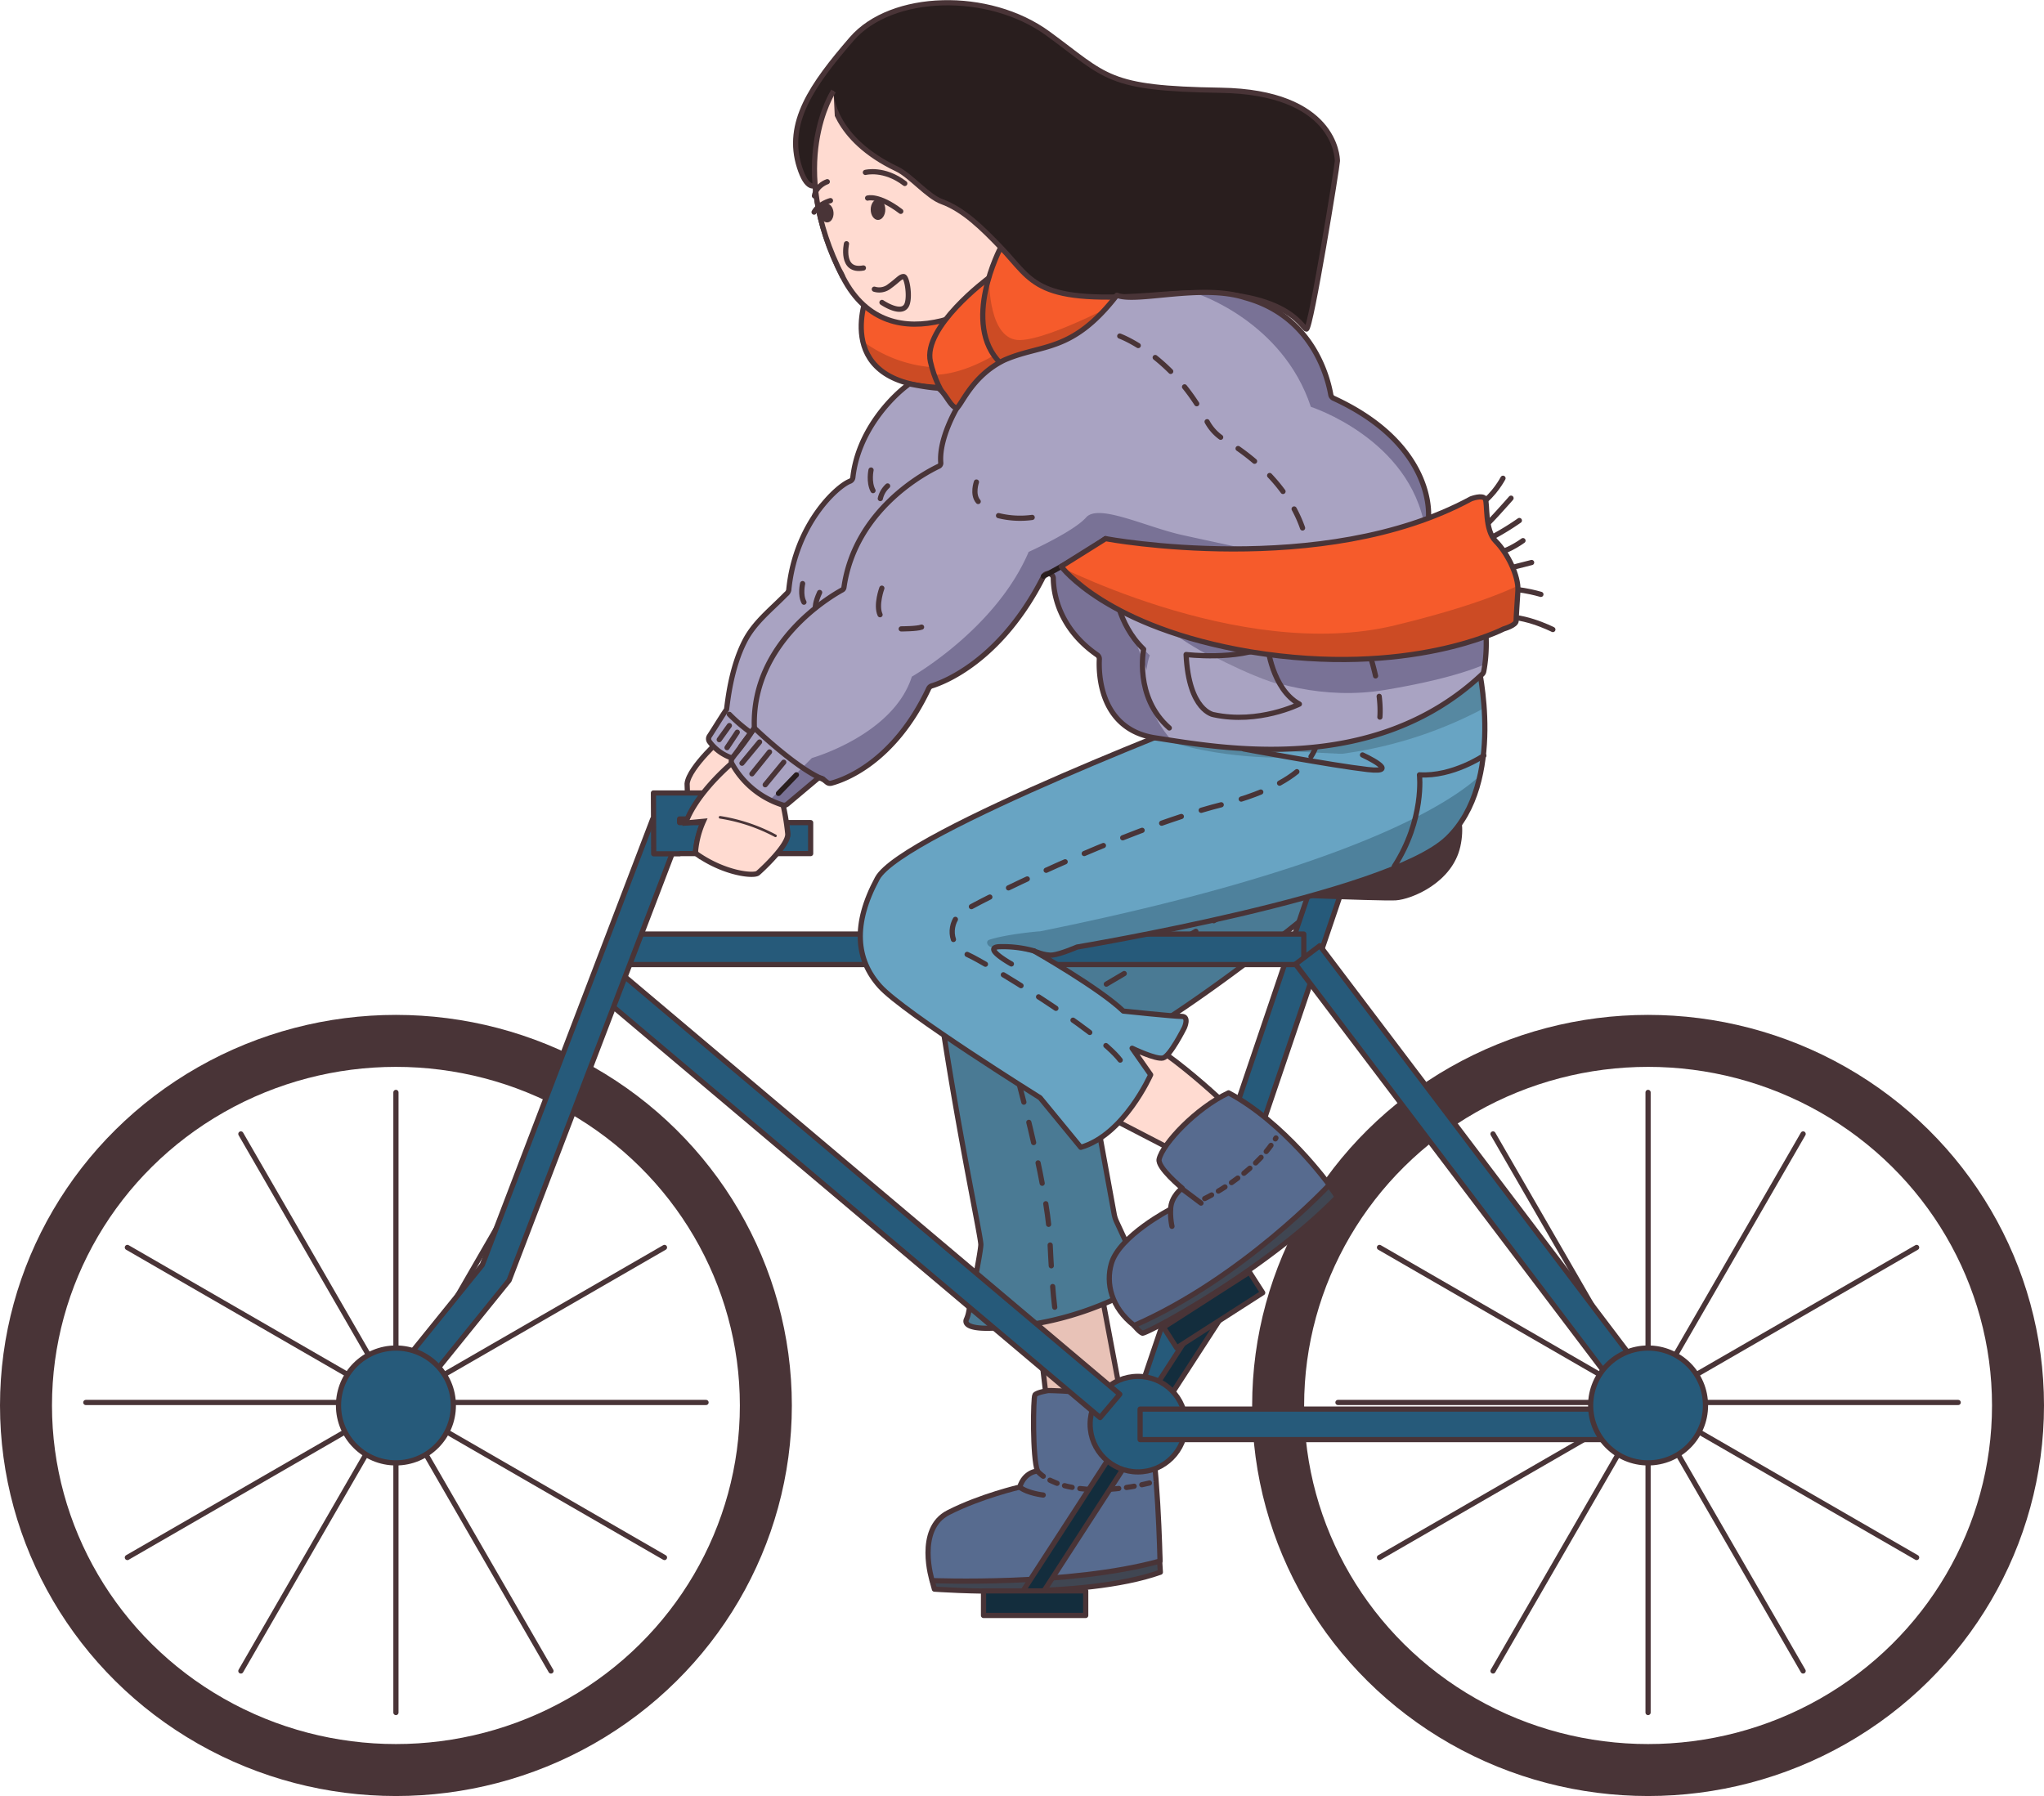 <svg xmlns="http://www.w3.org/2000/svg" xmlns:xlink="http://www.w3.org/1999/xlink" viewBox="0 0 786.47 691.15"><defs><style>.cls-1,.cls-17{fill:#68a4c3;}.cls-1,.cls-10,.cls-11,.cls-12,.cls-13,.cls-15,.cls-16,.cls-2,.cls-22,.cls-28,.cls-29,.cls-3,.cls-4,.cls-5,.cls-6,.cls-7,.cls-8,.cls-9{stroke:#493437;}.cls-1,.cls-10,.cls-11,.cls-12,.cls-13,.cls-16,.cls-2,.cls-22,.cls-29,.cls-3,.cls-33,.cls-4,.cls-6,.cls-7,.cls-8,.cls-9{stroke-linecap:round;stroke-linejoin:round;}.cls-1,.cls-10,.cls-12,.cls-13,.cls-15,.cls-2,.cls-22,.cls-28,.cls-29,.cls-3,.cls-33,.cls-4,.cls-5,.cls-6,.cls-7,.cls-8,.cls-9{stroke-width:2px;}.cls-2,.cls-23{fill:#f65b2b;}.cls-3,.cls-30,.cls-33{fill:#a9a3c2;}.cls-4{fill:#404652;}.cls-10,.cls-5{fill:#e8c2b7;}.cls-15,.cls-28,.cls-5{stroke-miterlimit:10;}.cls-6{fill:#4a7a94;}.cls-11,.cls-20,.cls-22,.cls-7{fill:none;}.cls-7{stroke-dasharray:8;}.cls-8,.cls-9{fill:#576b8f;}.cls-9{stroke-dasharray:3;}.cls-11{stroke-width:20px;}.cls-12{fill:#265a7a;}.cls-13{fill:#132d3d;}.cls-14{fill:#493437;}.cls-15,.cls-16,.cls-29{fill:#ffdbd1;}.cls-18{clip-path:url(#clip-path);}.cls-19{fill:#4e819c;}.cls-21{fill:#5688a1;}.cls-24{clip-path:url(#clip-path-2);}.cls-25{fill:#cc4b24;}.cls-26{clip-path:url(#clip-path-3);}.cls-27{clip-path:url(#clip-path-4);}.cls-28{fill:#291e1e;}.cls-31{clip-path:url(#clip-path-5);}.cls-32{fill:#797296;}.cls-33{stroke:#291e1e;}.cls-34{clip-path:url(#clip-path-6);}.cls-35{fill:#8882a1;}.cls-36{clip-path:url(#clip-path-7);}</style><clipPath id="clip-path" transform="translate(18.31 -196.35)"><path class="cls-1" d="M550.41,452s10.9,45.27-11.91,67.06-142.39,41.74-142.39,41.74-6.31,2.73-9.38,3.07-7.21-1.58-7.21-1.58,25.19,14.3,34.38,23.15c0,0,19.41,2.05,22.47,2.05s1,4.42,1,4.42-5.45,10.89-8.17,11.58-11.91-3.75-11.91-3.75l7.14,10.21s-10.21,23.15-26.89,27.92c0,0-9.62-11.7-15.66-19.07,0,0-52.42-32.68-61.62-42.89s-10.55-23.83-1-41.53S454.41,469,454.41,469Z"/></clipPath><clipPath id="clip-path-2" transform="translate(18.31 -196.35)"><path class="cls-2" d="M315.29,310S300.76,345.51,346,345.51s.65-38.65.65-38.65Z"/></clipPath><clipPath id="clip-path-3" transform="translate(18.31 -196.35)"><path class="cls-2" d="M361.82,303.55s-25.19,18.72-22.13,32,10.21,19.75,13.62,20.77,19.74-9.54,19.74-9.54l-2.38-29.61Z"/></clipPath><clipPath id="clip-path-4" transform="translate(18.31 -196.35)"><path class="cls-2" d="M366.75,291.55s-15.57,29.36,0,44.68c16.85-2.55,42.64-15.32,46.47-25.79S366.75,291.55,366.75,291.55Z"/></clipPath><clipPath id="clip-path-5" transform="translate(18.31 -196.35)"><path class="cls-3" d="M331.49,344.13c-7.25,5.25-19.69,18.51-21.64,35.92a1.82,1.82,0,0,1-1.18,1.52c-4.8,1.82-21,16.31-23.49,41.87a2.81,2.81,0,0,1-1.06,1.59c-5.83,6-12.13,10.75-15.88,18.07-5.41,10.58-6.57,23.39-7,26.28-.89,1.15-5.11,8-6.33,9.84l-.27.42a1.88,1.88,0,0,0,.09,2.19,17.6,17.6,0,0,0,8.62,6.23,95.93,95.93,0,0,0,8.59-11.57l-8.51,11.66a1.9,1.9,0,0,0-.14,2,33.77,33.77,0,0,0,19.59,16,1.88,1.88,0,0,0,1.75-.38L296,496.21a1.9,1.9,0,0,1,2.4,0l1.48,1.19a1.89,1.89,0,0,0,1.64.35c4.45-1.15,24-7.69,37.51-36.45a1.93,1.93,0,0,1,1.16-1c4.45-1.36,26.61-9.6,43.05-42.18a1.9,1.9,0,0,1,1.31-1l.17,0a1.87,1.87,0,0,1,2.25,1.81c.07,5.35,1.84,19,16.89,29.45a1.88,1.88,0,0,1,.82,1.65c-.26,5.05-.13,27,21.53,30.28C450.58,484,509.84,495.47,552,455.79a1.93,1.93,0,0,0,.57-1c.87-4.27,5.15-30.21-14.71-51.07l-.12-.14-6-7.89a1.91,1.91,0,0,1-.38-1.17c.11-4.2-.84-28.47-36.56-44.91a1.87,1.87,0,0,1-1.07-1.38c-1.06-6.09-6.78-30.24-33-37.34-16.85-5.45-42,2.21-49.28-.94-17.36,22.47-28.92,18.59-43.4,25-12,5.88-16.09,16.6-18.13,18.39-2.42-.07-4.36-5.8-7.26-7.61C337.55,345.41,331.64,344,331.49,344.13Z"/></clipPath><clipPath id="clip-path-6" transform="translate(18.31 -196.35)"><path class="cls-3" d="M438.07,448.23s19.75,2.38,31.32-3.4c0,0,1.7,16.68,12.26,22.47,0,0-15.66,7.82-33,4.08C448.63,471.38,439.09,470,438.07,448.23Z"/></clipPath><clipPath id="clip-path-7" transform="translate(18.31 -196.35)"><path class="cls-2" d="M407.09,403.64s83.41,15.66,140.6-15.32c0,0,4.42-1.71,5.45,0s-.34,11.91,4.08,16.34,8.85,13.27,8.51,19.06-.68,9.87-.68,11.58-4.77,3.06-4.77,3.06-36.25,18.89-97.36,8.85c-55.66-9.36-72.9-32.88-72.9-32.88Z"/></clipPath></defs><title>骑自行车的女孩</title><g id="图层_2" data-name="图层 2"><path class="cls-4" d="M340.33,804.61l.89,3.28s56.81,4.21,86.94-6.51l-.47-7.45Z" transform="translate(18.31 -196.35)"/><polygon class="cls-5" points="423.7 496.98 434.6 554.86 402.94 540.9 397.83 497.66 423.7 496.98"/><path class="cls-6" d="M494.41,540.49s-47.13,40.4-86.68,61.85a12.1,12.1,0,0,0-6.18,12.8l8.84,48.43a12.1,12.1,0,0,0,.92,2.9l6.22,13.42a12.05,12.05,0,0,1-.91,11.75h0c-1.55,2.33-4,3.7-6.53,4.85a122,122,0,0,1-47.42,11c-9.57.23-9.67-2.3-9.12-3.45a12.76,12.76,0,0,0,.91-3c1.26-6.28,4.63-23.27,4.63-25.75,0-3.07-8.17-40.86-14.81-84.77-5.71-37.82,17.36-52.54,23.87-55.9a12.15,12.15,0,0,1,3.05-1.07l98.63-20.37a12,12,0,0,1,13,6l11.56,21.26Z" transform="translate(18.31 -196.35)"/><path class="cls-7" d="M455.6,546.61,382.07,590l-10.72,14.3s13.28,47,14.3,68.93,2,27.07,2,27.07" transform="translate(18.31 -196.35)"/><path class="cls-8" d="M385,731.47s-4.43.68-5.11,1.7-1,24.17,1,29.27c0,0-4.94.17-6.85,6.17,0,0-14.94,3.45-27.45,9.83s-6.25,26.17-6.25,26.17,52.59,2.17,87.7-7.53c0,0-.89-40.72-4.6-53.23S385,731.47,385,731.47Z" transform="translate(18.31 -196.35)"/><path class="cls-9" d="M380.88,762.44c2.13,2.64,6.43,4.26,6.43,4.26s13,6.64,38.68-.17" transform="translate(18.31 -196.35)"/><path class="cls-10" d="M383.09,771.68s-6-.64-9.06-3.07" transform="translate(18.31 -196.35)"/><ellipse class="cls-11" cx="634.13" cy="540.86" rx="142.34" ry="140.3"/><line class="cls-12" x1="634.13" y1="420.39" x2="634.13" y2="659.03"/><line class="cls-12" x1="574.47" y1="436.37" x2="693.79" y2="643.04"/><line class="cls-12" x1="530.79" y1="480.05" x2="737.46" y2="599.37"/><line class="cls-12" x1="530.79" y1="599.37" x2="737.46" y2="480.05"/><line class="cls-12" x1="574.47" y1="643.04" x2="693.79" y2="436.37"/><line class="cls-12" x1="514.81" y1="539.71" x2="753.45" y2="539.71"/><rect class="cls-12" x="453.12" y="531.85" width="11.74" height="207.66" transform="translate(246.78 -310.09) rotate(18.73)"/><rect class="cls-13" x="410.65" y="685.97" width="6.77" height="138.1" transform="translate(495.44 -300.11) rotate(32.94)"/><rect class="cls-13" x="378.43" y="612.22" width="39.32" height="9.45"/><rect class="cls-13" x="428.8" y="695.72" width="39.32" height="9.45" transform="translate(-289.04 156.97) rotate(-32.7)"/><circle class="cls-12" cx="437.83" cy="548.05" r="18.38"/><ellipse class="cls-11" cx="152.34" cy="540.86" rx="142.34" ry="140.3"/><line class="cls-12" x1="152.34" y1="420.39" x2="152.34" y2="659.03"/><line class="cls-12" x1="92.68" y1="436.37" x2="212" y2="643.04"/><line class="cls-12" x1="49.01" y1="480.05" x2="255.67" y2="599.37"/><line class="cls-12" x1="49.01" y1="599.37" x2="255.67" y2="480.05"/><line class="cls-12" x1="92.68" y1="643.04" x2="212" y2="436.37"/><line class="cls-12" x1="33.02" y1="539.71" x2="271.66" y2="539.71"/><rect class="cls-12" x="346.41" y="430.61" width="11.74" height="262.13" transform="translate(932.27 13.04) rotate(90)"/><rect class="cls-12" x="539.45" y="543.5" width="11.74" height="200.38" transform="translate(-259.68 263.33) rotate(-37.13)"/><rect class="cls-12" x="305.29" y="527.36" width="11.74" height="255.4" transform="translate(-371.82 274.02) rotate(-49.84)"/><rect class="cls-12" x="507.43" y="651.55" width="11.74" height="185.87" transform="translate(1276.1 34.83) rotate(90)"/><polygon class="cls-12" points="262.12 319.37 251.15 315.17 185.57 486.79 153.17 526.89 162.3 534.27 195.88 492.72 262.12 319.37"/><circle class="cls-12" cx="152.34" cy="540.86" r="22.09"/><path class="cls-14" d="M457.14,540.83s55.49,2.38,61.61,2,21.79-6.81,24.85-20.77-4.76-21.1-4.76-21.1L452,537.08Z" transform="translate(18.31 -196.35)"/><circle class="cls-12" cx="634.13" cy="540.86" r="22.09"/><path class="cls-15" d="M260.37,479.55s-13.62,11.92-14.3,18.38c.51,10.39-.68,12.09.68,13.28s9.19,5.45,20.26,6.3,15-23.15,15-23.15Z" transform="translate(18.31 -196.35)"/><path class="cls-12" d="M233.22,524.91h10v-.08h6.49a1.61,1.61,0,0,1-.34-1.1,35.25,35.25,0,0,1,2.84-10.82H247l-1.36.13a.63.63,0,0,0,0-.13h-2.46v-1.4h16.1v-10H233.11Z" transform="translate(18.31 -196.35)"/><path class="cls-12" d="M284.3,512.91c.23,1.5.42,3,.5,4.34.11,1.91-1.81,4.82-4.13,7.58H293.6V512.91Z" transform="translate(18.31 -196.35)"/><path class="cls-15" d="M282.5,504a90.83,90.83,0,0,1,2.3,13.27c.25,4.34-10,13.79-11.49,15.07s-12.54.29-23.3-7.16a1.61,1.61,0,0,1-.68-1.43,35.78,35.78,0,0,1,3-11.33l-6.77.64s2.68-10.34,19.54-24.64C279.46,476.25,282.5,504,282.5,504Z" transform="translate(18.31 -196.35)"/><path class="cls-16" d="M258.75,510.87A67.21,67.21,0,0,1,280.07,518" transform="translate(18.31 -196.35)"/><path class="cls-15" d="M396.63,620.15l44.68,23.15,16-18.22s-29.11-28.42-41.88-31S396.63,620.15,396.63,620.15Z" transform="translate(18.31 -196.35)"/><path class="cls-17" d="M550.41,452s10.9,45.27-11.91,67.06-142.39,41.74-142.39,41.74-6.31,2.73-9.38,3.07-7.21-1.58-7.21-1.58,25.19,14.3,34.38,23.15c0,0,19.41,2.05,22.47,2.05s1,4.42,1,4.42-5.45,10.89-8.17,11.58-11.91-3.75-11.91-3.75l7.14,10.21s-10.21,23.15-26.89,27.92c0,0-9.62-11.7-15.66-19.07,0,0-52.42-32.68-61.62-42.89s-10.55-23.83-1-41.53S454.41,469,454.41,469Z" transform="translate(18.31 -196.35)"/><g class="cls-18"><path class="cls-19" d="M553.71,492.26c-7.84,8.72-41.77,36.19-171.85,62.5a1.09,1.09,0,0,1-.26,0c-1.31.11-12.4,1.07-19.18,3.2-1.77.56-.72,2.9,1.14,2.92,11.49.13,22,3.78,31.15,8.94,10.29,5.79,30,13.28,31.33,12.57l.25-.11,143.45-54.63a2.18,2.18,0,0,0,1.23-2.89l-13.64-31.93A2.17,2.17,0,0,0,553.71,492.26Z" transform="translate(18.31 -196.35)"/><path class="cls-20" d="M327.6,581.51s55.49,33.7,93.11,52.59c20.55,10.32-43.57,13.62-43.57,13.62l-54.81-45.28,8.85-17h0" transform="translate(18.31 -196.35)"/><path class="cls-21" d="M433,482.16s64.5,21.82,130.11-19.29c63.54-39.8-61.42-9.39-61.42-9.39l-66.49,24.15Z" transform="translate(18.31 -196.35)"/></g><path class="cls-22" d="M550.41,452s10.9,45.27-11.91,67.06-142.39,41.74-142.39,41.74-6.31,2.73-9.38,3.07-7.21-1.58-7.21-1.58,25.19,14.3,34.38,23.15c0,0,19.41,2.05,22.47,2.05s1,4.42,1,4.42-5.45,10.89-8.17,11.58-11.91-3.75-11.91-3.75l7.14,10.21s-10.21,23.15-26.89,27.92c0,0-9.62-11.7-15.66-19.07,0,0-52.42-32.68-61.62-42.89s-10.55-23.83-1-41.53S454.41,469,454.41,469Z" transform="translate(18.31 -196.35)"/><path class="cls-22" d="M370.84,567.3s-12-6.64-4.09-6.64a44.34,44.34,0,0,1,12.77,1.61" transform="translate(18.31 -196.35)"/><path class="cls-1" d="M460.2,484.57s34.21,6.38,47.74,7.92-2-5.62-2-5.62" transform="translate(18.31 -196.35)"/><path class="cls-7" d="M488.54,480s2.3,16.08-36.77,26-96,38.3-100.34,41.62-5.61,12.51,3.07,16.34c5.65,2.49,49.27,28.59,58.21,40.34" transform="translate(18.31 -196.35)"/><path class="cls-22" d="M552.63,487.12s-12,8.18-24.77,7.41c0,0,2,17.11-9.7,35.23" transform="translate(18.31 -196.35)"/><path class="cls-4" d="M418.07,706.44s1.92,2.43,3.19,2.94,47.32-24,74.9-52.34a27.75,27.75,0,0,0-3.41-4.72C490.78,650.17,418.07,706.44,418.07,706.44Z" transform="translate(18.31 -196.35)"/><path class="cls-8" d="M427.69,642.44c-.74,3.24,8.89,11.15,8.89,11.15s-4.3,3-4.47,8.09c0,0-19.74,10.21-22.8,20.93-2.22,7.66,0,17,8.76,23.83,41.75-18.25,75.07-54.12,75.07-54.12s-17.28-24-38.73-35.41C441.9,622.78,429.05,636.49,427.69,642.44Z" transform="translate(18.31 -196.35)"/><line class="cls-8" x1="462.11" y1="462.98" x2="454.89" y2="457.56"/><path class="cls-8" d="M432.63,668.27a26.83,26.83,0,0,1-.52-6.59" transform="translate(18.31 -196.35)"/><path class="cls-9" d="M445.22,657.59s18.6-8.76,27.41-23.32" transform="translate(18.31 -196.35)"/><path class="cls-23" d="M315.29,310S300.76,345.51,346,345.51s.65-38.65.65-38.65Z" transform="translate(18.31 -196.35)"/><g class="cls-24"><path class="cls-25" d="M308.83,323.56a51.31,51.31,0,0,0,33.57,14.22c21.31.93,3.55,13.46,3.55,13.46L312.7,355l-11.62-18.87Z" transform="translate(18.31 -196.35)"/></g><path class="cls-22" d="M315.29,310S300.76,345.51,346,345.51s.65-38.65.65-38.65Z" transform="translate(18.31 -196.35)"/><path class="cls-15" d="M302.41,231.38S283.71,259.73,306,303c18.38,35.74,60.25,9,66.89.17s13.79-61.11,13.79-61.11Z" transform="translate(18.31 -196.35)"/><path class="cls-23" d="M361.82,303.55s-25.19,18.72-22.13,32,10.21,19.75,13.62,20.77,19.74-9.54,19.74-9.54l-2.38-29.61Z" transform="translate(18.31 -196.35)"/><g class="cls-26"><path class="cls-25" d="M334.58,339.64S347,345.42,371,328.74s-1.7,36.94-1.7,36.94l-49-2.38Z" transform="translate(18.31 -196.35)"/></g><path class="cls-22" d="M361.82,303.55s-25.19,18.72-22.13,32,10.21,19.75,13.62,20.77,19.74-9.54,19.74-9.54l-2.38-29.61Z" transform="translate(18.31 -196.35)"/><path class="cls-23" d="M366.75,291.55s-15.57,29.36,0,44.68c16.85-2.55,42.64-15.32,46.47-25.79S366.75,291.55,366.75,291.55Z" transform="translate(18.31 -196.35)"/><g class="cls-27"><path class="cls-25" d="M362.33,304.4s-.34,23.15,11.91,22.81,42.56-17,42.56-17l-24,42.89-44.43-7.83-4.43-41.53,18.39.68Z" transform="translate(18.31 -196.35)"/></g><path class="cls-22" d="M366.75,291.55s-15.57,29.36,0,44.68c16.85-2.55,42.64-15.32,46.47-25.79S366.75,291.55,366.75,291.55Z" transform="translate(18.31 -196.35)"/><path class="cls-28" d="M301.56,232.74s.46,16.9,25.26,28.65c5.12,2.43,11.88,10.61,17.21,12.54,8.42,3.07,15.59,10.2,22.72,17.62,12.77,13.28,12.77,22.21,61.45,18.13S482.67,323,484.37,323s11.91-63,11.91-64.68-1-26.55-44.93-27.23-43.58-5.11-66.38-21.79-60.26-15.66-75.58,2.05-25.53,32.34-20.08,49.36,11.91-1.36,11.91-1.36l.34-26.56" transform="translate(18.31 -196.35)"/><path class="cls-15" d="M302.41,231.38S283.71,259.73,306,303" transform="translate(18.31 -196.35)"/><path class="cls-29" d="M314.67,262.7s7.15-1.87,15.15,4.25" transform="translate(18.31 -196.35)"/><path class="cls-29" d="M300,266.27s-4.26,1.37-4.94,5.45" transform="translate(18.31 -196.35)"/><path class="cls-29" d="M315.52,272.57s4.25-1.36,12.76,5.11" transform="translate(18.31 -196.35)"/><path class="cls-29" d="M301.22,273.55s-4.42,1.15-6.3,4.43" transform="translate(18.31 -196.35)"/><ellipse class="cls-14" cx="337.83" cy="80.64" rx="2.81" ry="4"/><ellipse class="cls-14" cx="299.79" cy="278.32" rx="2.6" ry="3.66" transform="translate(-1.34 -173.56) rotate(-4.22)"/><path class="cls-29" d="M307.39,290.15s-2.42,11,6.51,9.32" transform="translate(18.31 -196.35)"/><path class="cls-29" d="M318.11,307.64a6.31,6.31,0,0,0,5.88-1.15c3.19-2.3,4.08-3.71,5.36-3.71s2.5,7.18,1.4,10.47c-1.66,5-9.7-.51-9.7-.51" transform="translate(18.31 -196.35)"/><path class="cls-30" d="M331.49,344.13c-7.25,5.25-19.69,18.51-21.64,35.92a1.82,1.82,0,0,1-1.18,1.52c-4.8,1.82-21,16.31-23.49,41.87a2.81,2.81,0,0,1-1.06,1.59c-5.83,6-12.13,10.75-15.88,18.07-5.41,10.58-6.57,23.39-7,26.28-.89,1.15-5.11,8-6.33,9.84l-.27.42a1.88,1.88,0,0,0,.09,2.19,17.6,17.6,0,0,0,8.62,6.23,95.93,95.93,0,0,0,8.59-11.57l-8.51,11.66a1.9,1.9,0,0,0-.14,2,33.77,33.77,0,0,0,19.59,16,1.88,1.88,0,0,0,1.75-.38L296,496.21a1.9,1.9,0,0,1,2.4,0l1.48,1.19a1.89,1.89,0,0,0,1.64.35c4.45-1.15,24-7.69,37.51-36.45a1.93,1.93,0,0,1,1.16-1c4.45-1.36,26.61-9.6,43.05-42.18a1.9,1.9,0,0,1,1.31-1l.17,0a1.87,1.87,0,0,1,2.25,1.81c.07,5.35,1.84,19,16.89,29.45a1.88,1.88,0,0,1,.82,1.65c-.26,5.05-.13,27,21.53,30.28C450.58,484,509.84,495.47,552,455.79a1.93,1.93,0,0,0,.57-1c.87-4.27,5.15-30.21-14.71-51.07l-.12-.14-6-7.89a1.91,1.91,0,0,1-.38-1.17c.11-4.2-.84-28.47-36.56-44.91a1.87,1.87,0,0,1-1.07-1.38c-1.06-6.09-6.78-30.24-33-37.34-16.85-5.45-42,2.21-49.28-.94-17.36,22.47-28.92,18.59-43.4,25-12,5.88-16.09,16.6-18.13,18.39-2.42-.07-4.36-5.8-7.26-7.61C337.55,345.41,331.64,344,331.49,344.13Z" transform="translate(18.31 -196.35)"/><g class="cls-31"><path class="cls-32" d="M275.35,506.78l18.72-18.72s31.32-8.85,38.47-31.32c0,0,32.34-18.38,44.94-48,0,0,17.36-7.83,22.12-13.27s23.15,3.74,37.11,6.8,25.19,5.45,25.19,5.45L410.16,424.4a49.84,49.84,0,0,0,13.95,24.17s-7.14,17,10.56,35.07-43.92-6.47-43.92-6.47L285.9,513.59Z" transform="translate(18.31 -196.35)"/><path class="cls-32" d="M428.54,436.66s39.49,33,86.13,25.19S564,444.49,564,444.49l-24.85-26.9Z" transform="translate(18.31 -196.35)"/><path class="cls-32" d="M442.16,309.34s33,10.55,43.91,43.57c0,0,38.13,12.26,43.92,46.64s65.7-38.47,65.7-38.47L500.37,264.4l-58.21,44.94h0" transform="translate(18.31 -196.35)"/></g><path class="cls-22" d="M331.49,344.13c-7.25,5.25-19.69,18.51-21.64,35.92a1.82,1.82,0,0,1-1.18,1.52c-4.8,1.82-21,16.31-23.49,41.87a2.81,2.81,0,0,1-1.06,1.59c-5.83,6-12.13,10.75-15.88,18.07-5.41,10.58-6.57,23.39-7,26.28-.89,1.15-5.11,8-6.33,9.84l-.27.42a1.88,1.88,0,0,0,.09,2.19,17.6,17.6,0,0,0,8.62,6.23,95.93,95.93,0,0,0,8.59-11.57l-8.51,11.66a1.9,1.9,0,0,0-.14,2,33.77,33.77,0,0,0,19.59,16,1.88,1.88,0,0,0,1.75-.38L296,496.21a1.9,1.9,0,0,1,2.4,0l1.48,1.19a1.89,1.89,0,0,0,1.64.35c4.45-1.15,24-7.69,37.51-36.45a1.93,1.93,0,0,1,1.16-1c4.45-1.36,26.61-9.6,43.05-42.18a1.9,1.9,0,0,1,1.31-1l.17,0a1.87,1.87,0,0,1,2.25,1.81c.07,5.35,1.84,19,16.89,29.45a1.88,1.88,0,0,1,.82,1.65c-.26,5.05-.13,27,21.53,30.28C450.58,484,509.84,495.47,552,455.79a1.93,1.93,0,0,0,.57-1c.87-4.27,5.15-30.21-14.71-51.07l-.12-.14-6-7.89a1.91,1.91,0,0,1-.38-1.17c.11-4.2-.84-28.47-36.56-44.91a1.87,1.87,0,0,1-1.07-1.38c-1.06-6.09-6.78-30.24-33-37.34-16.85-5.45-42,2.21-49.28-.94-17.36,22.47-28.92,18.59-43.4,25-12,5.88-16.09,16.6-18.13,18.39-2.42-.07-4.36-5.8-7.26-7.61C337.55,345.41,331.64,344,331.49,344.13Z" transform="translate(18.31 -196.35)"/><path class="cls-22" d="M320.41,388.21a9.42,9.42,0,0,1,2.81-4.85" transform="translate(18.31 -196.35)"/><path class="cls-22" d="M316.84,377.23s-1,4.6.76,7.92" transform="translate(18.31 -196.35)"/><path class="cls-22" d="M290.51,420.94s-1,4.34.51,7.15" transform="translate(18.31 -196.35)"/><path class="cls-22" d="M295.39,430.21s-.12-2,1.67-5.86" transform="translate(18.31 -196.35)"/><path class="cls-3" d="M262.33,471.25a63.21,63.21,0,0,0,7.59,6.58" transform="translate(18.31 -196.35)"/><line class="cls-3" x1="292.26" y1="285.54" x2="285.49" y2="293.71"/><line class="cls-3" x1="296.09" y1="289.37" x2="289.32" y2="297.79"/><line class="cls-33" x1="306.43" y1="298.17" x2="299.53" y2="305.32"/><line class="cls-3" x1="301.57" y1="293.32" x2="294.43" y2="302"/><line class="cls-3" x1="280.64" y1="279.22" x2="276.74" y2="284.64"/><line class="cls-3" x1="283.68" y1="281.77" x2="279.74" y2="287.71"/><line class="cls-3" x1="289.49" y1="281.24" x2="285.02" y2="287.24"/><path class="cls-3" d="M275.9,480.53" transform="translate(18.31 -196.35)"/><path class="cls-22" d="M349.9,353.34s-7,11.69-6.23,21.08a1.36,1.36,0,0,1-.75,1.35c-5.17,2.45-32.19,16.59-36.5,46.6a1.32,1.32,0,0,1-.67,1c-4.57,2.49-34.72,20.19-33.82,52.57a1.37,1.37,0,0,0,.42.95c2.56,2.42,16.75,15.59,26,19.31" transform="translate(18.31 -196.35)"/><path class="cls-3" d="M357.39,381.85s-1.7,4.76.68,7.49" transform="translate(18.31 -196.35)"/><path class="cls-3" d="M365.9,394.78a34.7,34.7,0,0,0,12.94.69" transform="translate(18.31 -196.35)"/><path class="cls-3" d="M321,422.7s-2.39,6.47-.69,10.21" transform="translate(18.31 -196.35)"/><path class="cls-3" d="M328.45,438.36s6.13,0,7.83-.68" transform="translate(18.31 -196.35)"/><path class="cls-7" d="M412.54,325.68S432.84,333,446,358.35a17.81,17.81,0,0,0,6.78,7.2c8.23,4.86,25.38,17,31,36.82a17.74,17.74,0,0,0,2.11,4.65L503.24,434a17.79,17.79,0,0,1,1.56,3c2.34,5.83,9.79,25.78,7.48,38.17" transform="translate(18.31 -196.35)"/><path class="cls-3" d="M410.5,422.36s1,14,11.23,23.83c0,0-3.74,18.38,9.87,30.3" transform="translate(18.31 -196.35)"/><path class="cls-30" d="M438.07,448.23s19.75,2.38,31.32-3.4c0,0,1.7,16.68,12.26,22.47,0,0-15.66,7.82-33,4.08C448.63,471.38,439.09,470,438.07,448.23Z" transform="translate(18.31 -196.35)"/><g class="cls-34"><path class="cls-35" d="M445.52,447.3s23.49,12.89,35.36,13.91,9.32-26.43,9.32-26.43Z" transform="translate(18.31 -196.35)"/></g><path class="cls-22" d="M438.07,448.23s19.75,2.38,31.32-3.4c0,0,1.7,16.68,12.26,22.47,0,0-15.66,7.82-33,4.08C448.63,471.38,439.09,470,438.07,448.23Z" transform="translate(18.31 -196.35)"/><path class="cls-33" d="M383.19,418.08s15.39-8,23.9-14.44" transform="translate(18.31 -196.35)"/><path class="cls-22" d="M567.69,404.4s-7.92,5.87-12.51,4.6" transform="translate(18.31 -196.35)"/><path class="cls-22" d="M579.18,438.61s-13-6.63-21.45-4.34" transform="translate(18.31 -196.35)"/><path class="cls-22" d="M574.58,425.08s-12-3.57-15.57-1" transform="translate(18.31 -196.35)"/><line class="cls-22" x1="589.32" y1="216.47" x2="576.3" y2="219.79"/><path class="cls-22" d="M560,380.4s-3.32,6.38-8.68,10" transform="translate(18.31 -196.35)"/><path class="cls-22" d="M563.09,388.06s-10,11.49-12.51,13" transform="translate(18.31 -196.35)"/><path class="cls-22" d="M566.29,396.66a102.94,102.94,0,0,1-10.2,6.27" transform="translate(18.31 -196.35)"/><path class="cls-23" d="M407.09,403.64s83.41,15.66,140.6-15.32c0,0,4.42-1.71,5.45,0s-.34,11.91,4.08,16.34,8.85,13.27,8.51,19.06-.68,9.87-.68,11.58-4.77,3.06-4.77,3.06-36.25,18.89-97.36,8.85c-55.66-9.36-72.9-32.88-72.9-32.88Z" transform="translate(18.31 -196.35)"/><g class="cls-36"><path class="cls-25" d="M383.6,411.55S458.18,451.6,518.41,437c59-14.3,62.3-25.88,62.3-25.88l.51,41.28S451.26,481,445.14,481s-61-61-61-61Z" transform="translate(18.31 -196.35)"/></g><path class="cls-22" d="M407.09,403.64s83.41,15.66,140.6-15.32c0,0,4.42-1.71,5.45,0s-.34,11.91,4.08,16.34,8.85,13.27,8.51,19.06-.68,9.87-.68,11.58-4.77,3.06-4.77,3.06-36.25,18.89-97.36,8.85c-55.66-9.36-72.9-32.88-72.9-32.88Z" transform="translate(18.31 -196.35)"/></g></svg>
